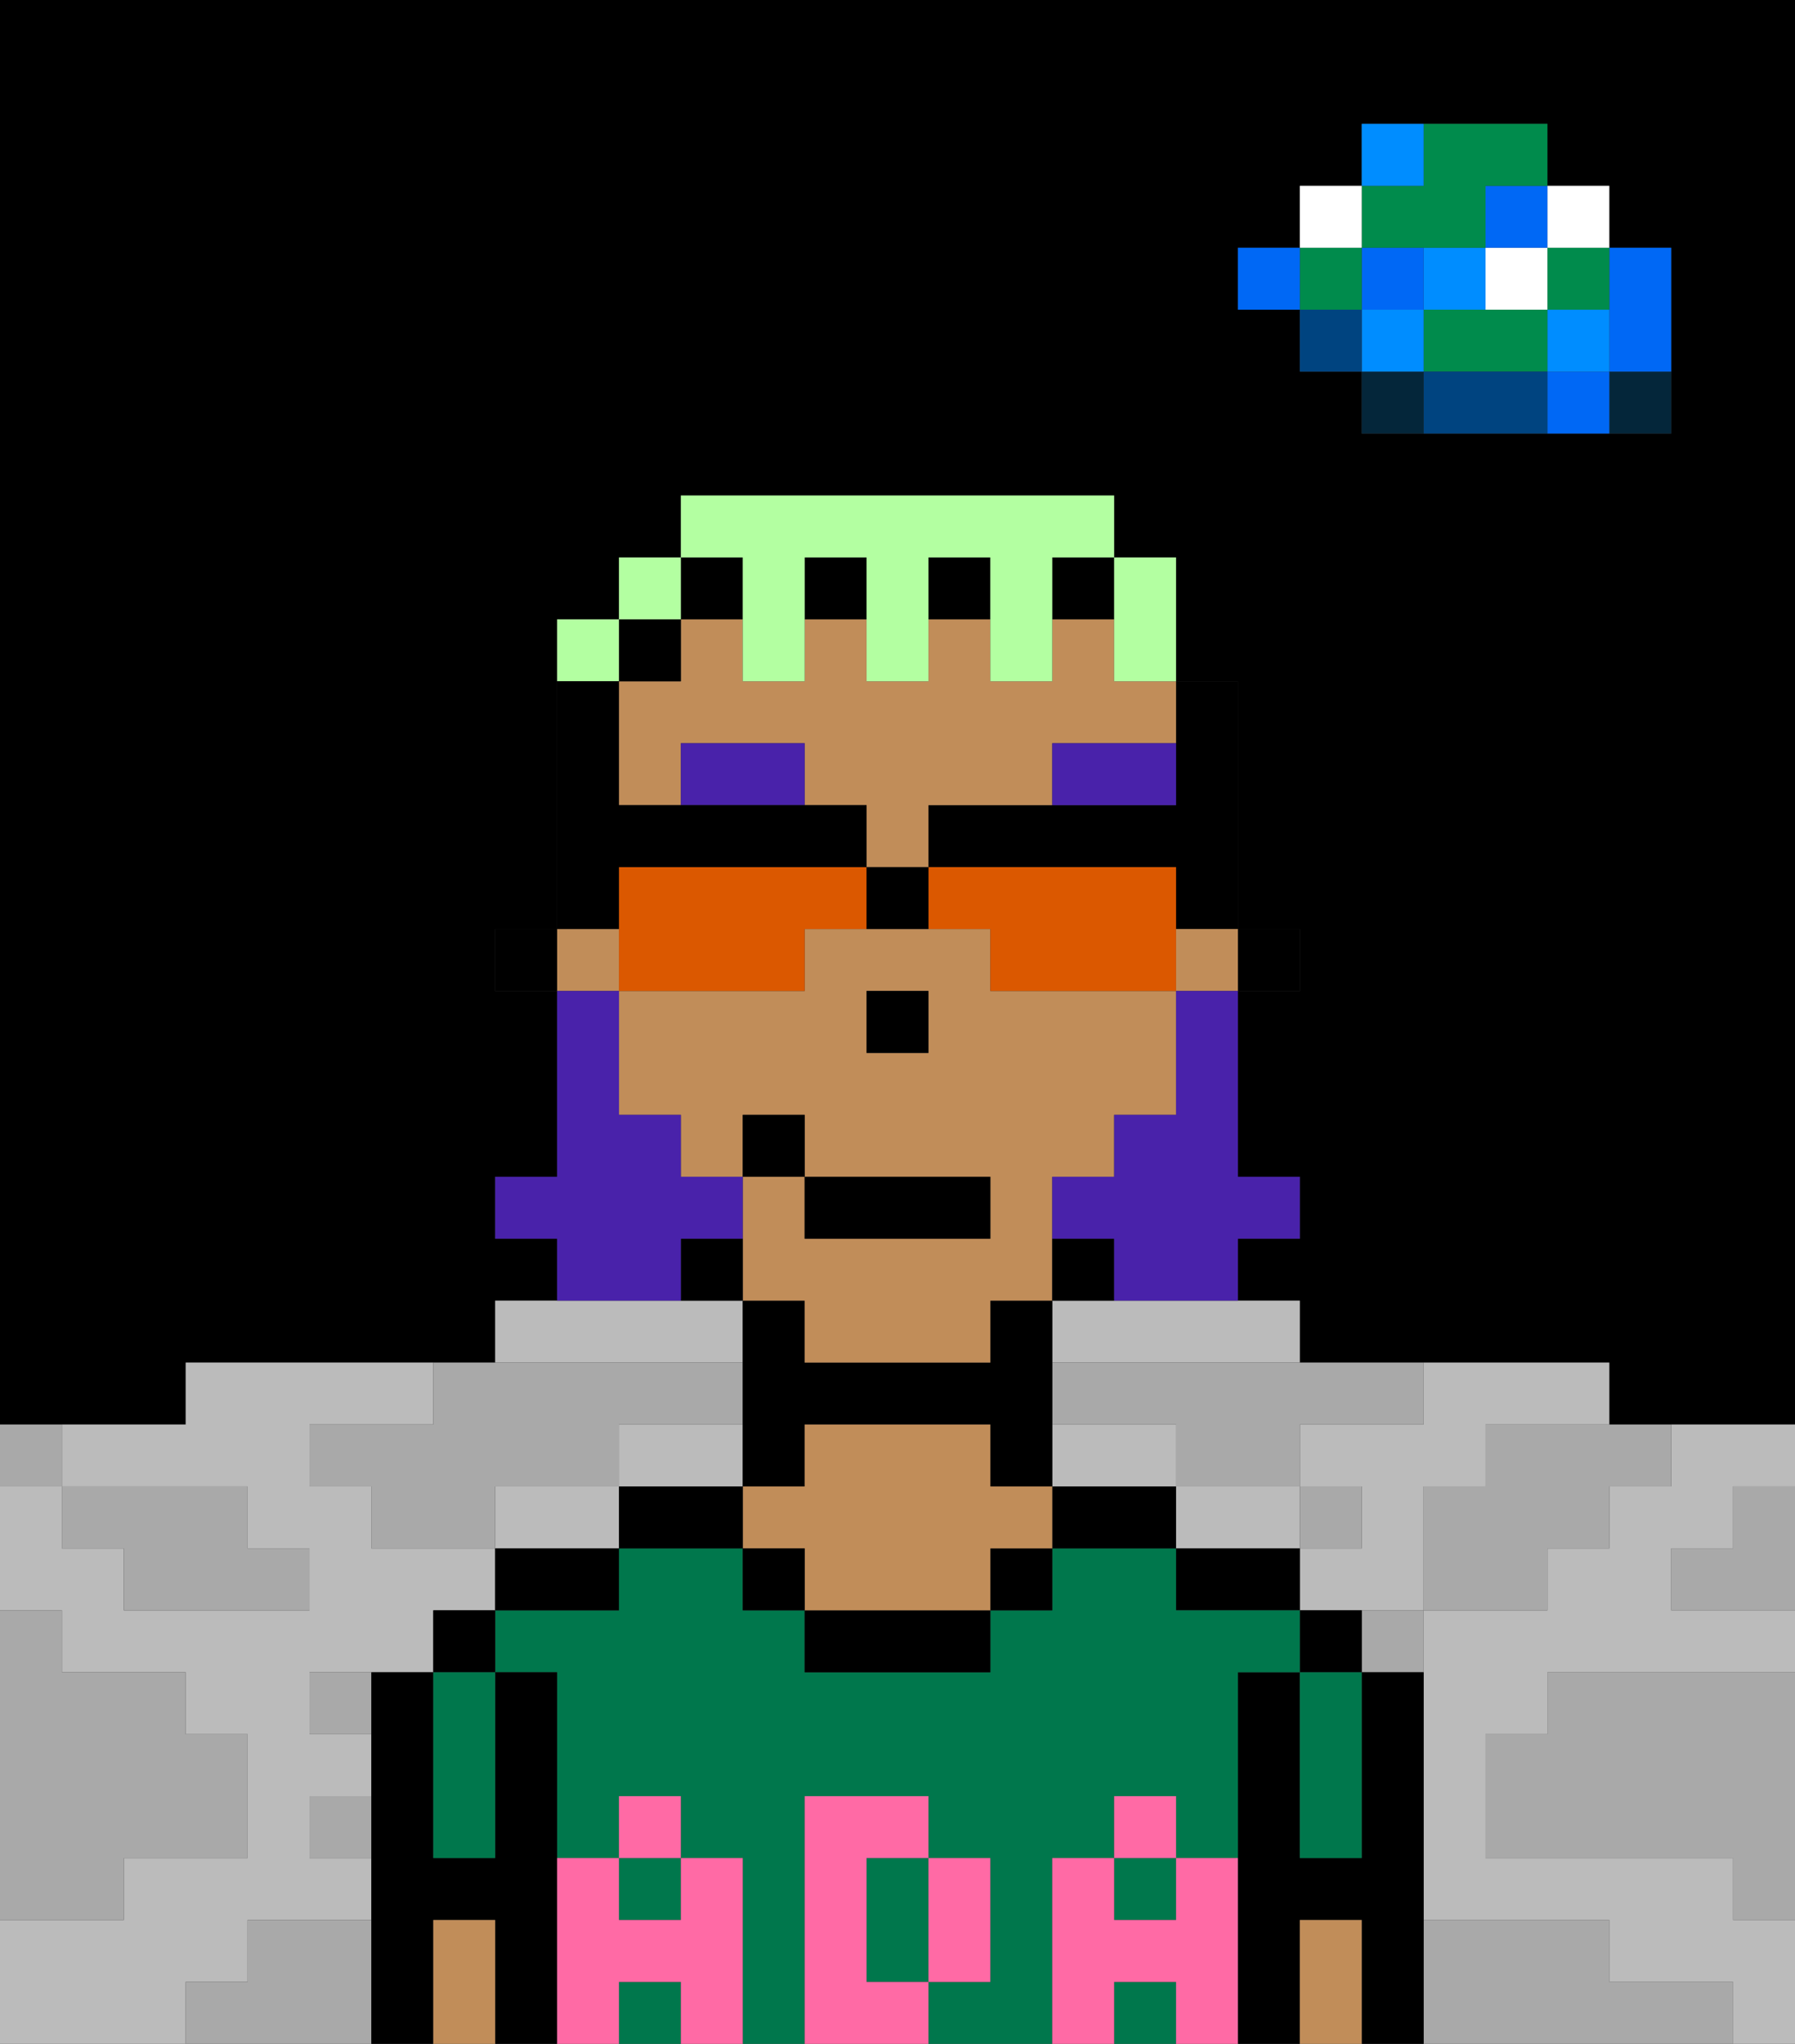 <svg xmlns="http://www.w3.org/2000/svg" viewBox="0 0 29 33"><rect x="0" y="0" width="29" height="33" fill="#333333" stroke="none"/><defs><style>polygon,rect,path{shape-rendering:crispedges;}polygon,rect,path{shape-rendering:crispedges;}.kb21-1{fill:#a9a9a9;}.kb21-2{fill:#bbbbbb;}.kb21-3{fill:#04263a;}.kb21-4{fill:#0068f5;}.kb21-5{fill:#008dff;}.kb21-6{fill:#008b4c;}.kb21-7{fill:#ffffff;}.kb21-8{fill:#004480;}.kb21-9{fill:#000000;}.kb21-10{fill:#00774c;}.kb21-11{fill:#c18d59;}.kb21-12{fill:#ff6aa5;}.kb21-13{fill:#4922aa;}.kb21-14{fill:#4922aa;}.kb21-15{fill:#b3ffa1;}.kb21-16{fill:#db5800;}</style></defs><polygon class="kb21-1" points="28 25 27 25 27 26 28 26 29 26 29 25 29 24 28 24 28 25"/><path class="kb21-9" d="M27,0H0V23H3V22H8V21H9V20H8V19H9V16H8V15H9V10h1V9h1V8h7V9h1v2h1v4h1v1H20v3h1v1H20v1h1v1h5v1h3V0H27Zm0,5V7H22V6H21V5H20V4h1V3h1V2h3V3h1V4h1Z"/><polygon class="kb21-1" points="27 32 26 32 26 31 25 31 24 31 23 31 23 32 23 33 24 33 25 33 26 33 27 33 28 33 28 32 27 32"/><polygon class="kb21-1" points="27 27 26 27 25 27 25 28 24 28 24 29 24 30 25 30 26 30 27 30 28 30 28 31 29 31 29 30 29 29 29 28 29 27 28 27 27 27"/><polygon class="kb21-2" points="22 23 21 23 21 24 22 24 22 25 21 25 21 26 22 26 23 26 23 25 23 24 24 24 24 23 25 23 26 23 26 22 25 22 24 22 23 22 23 23 22 23"/><polygon class="kb21-2" points="21 25 21 24 20 24 19 24 19 25 20 25 21 25"/><polygon class="kb21-2" points="27 23 27 24 26 24 26 25 25 25 25 26 24 26 23 26 23 27 23 28 23 29 23 30 23 31 24 31 25 31 26 31 26 32 27 32 28 32 28 33 29 33 29 32 29 31 28 31 28 30 27 30 26 30 25 30 24 30 24 29 24 28 25 28 25 27 26 27 27 27 28 27 29 27 29 26 28 26 27 26 27 25 28 25 28 24 29 24 29 23 28 23 27 23"/><polygon class="kb21-2" points="18 24 19 24 19 23 18 23 17 23 17 24 18 24"/><polygon class="kb21-2" points="9 24 8 24 8 25 9 25 10 25 10 24 9 24"/><polygon class="kb21-2" points="12 24 12 23 11 23 10 23 10 24 11 24 12 24"/><polygon class="kb21-2" points="4 32 4 31 5 31 6 31 6 30 5 30 5 29 6 29 6 28 5 28 5 27 6 27 7 27 7 26 8 26 8 25 7 25 6 25 6 24 5 24 5 23 6 23 7 23 7 22 6 22 5 22 4 22 3 22 3 23 2 23 1 23 1 24 2 24 3 24 4 24 4 25 5 25 5 26 4 26 3 26 2 26 2 25 1 25 1 24 0 24 0 25 0 26 1 26 1 27 2 27 3 27 3 28 4 28 4 29 4 30 3 30 2 30 2 31 1 31 0 31 0 32 0 33 1 33 2 33 3 33 3 32 4 32"/><polygon class="kb21-2" points="10 22 11 22 12 22 12 21 11 21 10 21 9 21 8 21 8 22 9 22 10 22"/><polygon class="kb21-2" points="18 21 17 21 17 22 18 22 19 22 20 22 21 22 21 21 20 21 19 21 18 21"/><rect class="kb21-3" x="26" y="6" width="1" height="1"/><polygon class="kb21-4" points="26 5 26 6 27 6 27 5 27 4 26 4 26 5"/><rect class="kb21-4" x="25" y="6" width="1" height="1"/><rect class="kb21-5" x="25" y="5" width="1" height="1"/><rect class="kb21-6" x="25" y="4" width="1" height="1"/><rect class="kb21-7" x="25" y="3" width="1" height="1"/><polygon class="kb21-1" points="24 23 24 24 23 24 23 25 23 26 24 26 25 26 25 25 26 25 26 24 27 24 27 23 26 23 25 23 24 23"/><polygon class="kb21-6" points="24 5 23 5 23 6 24 6 25 6 25 5 24 5"/><rect class="kb21-7" x="24" y="4" width="1" height="1"/><rect class="kb21-4" x="24" y="3" width="1" height="1"/><polygon class="kb21-8" points="24 6 23 6 23 7 24 7 25 7 25 6 24 6"/><rect class="kb21-5" x="23" y="4" width="1" height="1"/><rect class="kb21-1" x="22" y="26" width="1" height="1"/><rect class="kb21-3" x="22" y="6" width="1" height="1"/><rect class="kb21-5" x="22" y="5" width="1" height="1"/><rect class="kb21-4" x="22" y="4" width="1" height="1"/><polygon class="kb21-6" points="23 4 24 4 24 3 25 3 25 2 24 2 23 2 23 3 22 3 22 4 23 4"/><rect class="kb21-5" x="22" y="2" width="1" height="1"/><rect class="kb21-1" x="21" y="24" width="1" height="1"/><rect class="kb21-8" x="21" y="5" width="1" height="1"/><rect class="kb21-6" x="21" y="4" width="1" height="1"/><rect class="kb21-7" x="21" y="3" width="1" height="1"/><rect class="kb21-4" x="20" y="4" width="1" height="1"/><polygon class="kb21-1" points="19 22 18 22 17 22 17 23 18 23 19 23 19 24 20 24 21 24 21 23 22 23 23 23 23 22 22 22 21 22 20 22 19 22"/><rect class="kb21-1" x="5" y="27" width="1" height="1"/><polygon class="kb21-1" points="6 23 5 23 5 24 6 24 6 25 7 25 8 25 8 24 9 24 10 24 10 23 11 23 12 23 12 22 11 22 10 22 9 22 8 22 7 22 7 23 6 23"/><polygon class="kb21-1" points="6 31 5 31 4 31 4 32 3 32 3 33 4 33 5 33 6 33 6 32 6 31"/><rect class="kb21-1" x="5" y="29" width="1" height="1"/><polygon class="kb21-1" points="2 31 2 30 3 30 4 30 4 29 4 28 3 28 3 27 2 27 1 27 1 26 0 26 0 27 0 28 0 29 0 30 0 31 1 31 2 31"/><polygon class="kb21-1" points="2 25 2 26 3 26 4 26 5 26 5 25 4 25 4 24 3 24 2 24 1 24 1 25 2 25"/><rect class="kb21-1" y="23" width="1" height="1"/><polygon class="kb21-9" points="23 31 23 30 23 29 23 28 23 27 22 27 22 28 22 29 22 30 21 30 21 29 21 28 21 27 20 27 20 28 20 29 20 30 20 31 20 32 20 33 21 33 21 32 21 31 22 31 22 32 22 33 23 33 23 32 23 31"/><rect class="kb21-9" x="21" y="26" width="1" height="1"/><polygon class="kb21-10" points="21 28 21 29 21 30 22 30 22 29 22 28 22 27 21 27 21 28"/><polygon class="kb21-11" points="22 31 21 31 21 32 21 33 22 33 22 32 22 31"/><polygon class="kb21-9" points="20 25 19 25 19 26 20 26 21 26 21 25 20 25"/><polygon class="kb21-10" points="17 31 17 30 18 30 18 29 19 29 19 30 20 30 20 29 20 28 20 27 21 27 21 26 20 26 19 26 19 25 18 25 17 25 17 26 16 26 16 27 15 27 14 27 13 27 13 26 12 26 12 25 11 25 10 25 10 26 9 26 8 26 8 27 9 27 9 28 9 29 9 30 10 30 10 29 11 29 11 30 12 30 12 31 12 32 12 33 13 33 13 32 13 31 13 30 13 29 14 29 15 29 15 30 16 30 16 31 16 32 15 32 15 33 16 33 17 33 17 32 17 31"/><rect class="kb21-10" x="10" y="30" width="1" height="1"/><polygon class="kb21-10" points="14 31 14 32 15 32 15 31 15 30 14 30 14 31"/><rect class="kb21-10" x="18" y="30" width="1" height="1"/><rect class="kb21-10" x="10" y="32" width="1" height="1"/><rect class="kb21-10" x="18" y="32" width="1" height="1"/><polygon class="kb21-9" points="18 24 17 24 17 25 18 25 19 25 19 24 18 24"/><rect class="kb21-9" x="16" y="25" width="1" height="1"/><polygon class="kb21-9" points="14 26 13 26 13 27 14 27 15 27 16 27 16 26 15 26 14 26"/><polygon class="kb21-9" points="13 24 13 23 14 23 15 23 16 23 16 24 17 24 17 23 17 22 17 21 16 21 16 22 15 22 14 22 13 22 13 21 12 21 12 22 12 23 12 24 13 24"/><polygon class="kb21-11" points="16 24 16 23 15 23 14 23 13 23 13 24 12 24 12 25 13 25 13 26 14 26 15 26 16 26 16 25 17 25 17 24 16 24"/><rect class="kb21-9" x="12" y="25" width="1" height="1"/><polygon class="kb21-9" points="11 24 10 24 10 25 11 25 12 25 12 24 11 24"/><polygon class="kb21-9" points="8 25 8 26 9 26 10 26 10 25 9 25 8 25"/><polygon class="kb21-9" points="9 31 9 30 9 29 9 28 9 27 8 27 8 28 8 29 8 30 7 30 7 29 7 28 7 27 6 27 6 28 6 29 6 30 6 31 6 32 6 33 7 33 7 32 7 31 8 31 8 32 8 33 9 33 9 32 9 31"/><rect class="kb21-9" x="7" y="26" width="1" height="1"/><polygon class="kb21-10" points="7 28 7 29 7 30 8 30 8 29 8 28 8 27 7 27 7 28"/><polygon class="kb21-11" points="8 31 7 31 7 32 7 33 8 33 8 32 8 31"/><polygon class="kb21-12" points="20 31 20 30 19 30 19 31 18 31 18 30 17 30 17 31 17 32 17 33 18 33 18 32 19 32 19 33 20 33 20 32 20 31"/><rect class="kb21-12" x="18" y="29" width="1" height="1"/><polygon class="kb21-12" points="15 32 16 32 16 31 16 30 15 30 15 31 15 32"/><polygon class="kb21-12" points="14 32 14 31 14 30 15 30 15 29 14 29 13 29 13 30 13 31 13 32 13 33 14 33 15 33 15 32 14 32"/><polygon class="kb21-12" points="12 31 12 30 11 30 11 31 10 31 10 30 9 30 9 31 9 32 9 33 10 33 10 32 11 32 11 33 12 33 12 32 12 31"/><rect class="kb21-12" x="10" y="29" width="1" height="1"/><rect class="kb21-9" x="20" y="15" width="1" height="1"/><polygon class="kb21-9" points="19 13 18 13 17 13 16 13 15 13 15 14 16 14 17 14 18 14 19 14 19 15 20 15 20 14 20 13 20 12 20 11 19 11 19 12 19 13"/><polygon class="kb21-11" points="18 10 17 10 17 11 16 11 16 10 15 10 15 11 14 11 14 10 13 10 13 11 12 11 12 10 11 10 11 11 10 11 10 12 10 13 11 13 11 12 13 12 13 13 14 13 14 14 15 14 15 13 16 13 17 13 17 12 19 12 19 11 18 11 18 10"/><rect class="kb21-11" x="19" y="15" width="1" height="1"/><path class="kb21-11" d="M13,22h3V21h1V19h1V18h1V16H16V15H13v1H10v2h1v1h1V18h1v1h3v1H13V19H12v2h1Zm2-5H14V16h1Z"/><rect class="kb21-11" x="9" y="15" width="1" height="1"/><rect class="kb21-9" x="17" y="20" width="1" height="1"/><rect class="kb21-9" x="17" y="9" width="1" height="1"/><rect class="kb21-9" x="11" y="9" width="1" height="1"/><rect class="kb21-9" x="13" y="9" width="1" height="1"/><rect class="kb21-9" x="15" y="9" width="1" height="1"/><rect class="kb21-9" x="11" y="20" width="1" height="1"/><rect class="kb21-9" x="10" y="10" width="1" height="1"/><rect class="kb21-9" x="8" y="15" width="1" height="1"/><rect class="kb21-9" x="14" y="16" width="1" height="1"/><polygon class="kb21-13" points="11 12 11 13 12 13 13 13 13 12 11 12"/><polygon class="kb21-13" points="19 13 19 12 17 12 17 13 18 13 19 13"/><polygon class="kb21-14" points="19 17 19 18 18 18 18 19 17 19 17 20 18 20 18 21 19 21 20 21 20 20 21 20 21 19 20 19 20 18 20 17 20 16 19 16 19 17"/><polygon class="kb21-14" points="11 21 11 20 12 20 12 19 11 19 11 18 10 18 10 17 10 16 9 16 9 17 9 18 9 19 8 19 8 20 9 20 9 21 10 21 11 21"/><rect class="kb21-9" x="13" y="19" width="3" height="1"/><rect class="kb21-9" x="12" y="18" width="1" height="1"/><polygon class="kb21-15" points="18 11 19 11 19 10 19 9 18 9 18 10 18 11"/><polygon class="kb21-15" points="12 10 12 11 13 11 13 10 13 9 14 9 14 10 14 11 15 11 15 10 15 9 16 9 16 10 16 11 17 11 17 10 17 9 18 9 18 8 17 8 16 8 15 8 14 8 13 8 12 8 11 8 11 9 12 9 12 10"/><rect class="kb21-15" x="10" y="9" width="1" height="1"/><rect class="kb21-15" x="9" y="10" width="1" height="1"/><polygon class="kb21-16" points="12 16 13 16 13 15 14 15 14 14 13 14 12 14 11 14 10 14 10 15 10 16 11 16 12 16"/><polygon class="kb21-16" points="16 15 16 16 17 16 18 16 19 16 19 15 19 14 18 14 17 14 16 14 15 14 15 15 16 15"/><polygon class="kb21-9" points="10 14 11 14 12 14 13 14 14 14 14 13 13 13 12 13 11 13 10 13 10 12 10 11 9 11 9 12 9 13 9 14 9 15 10 15 10 14"/><rect class="kb21-9" x="14" y="14" width="1" height="1"/></svg>